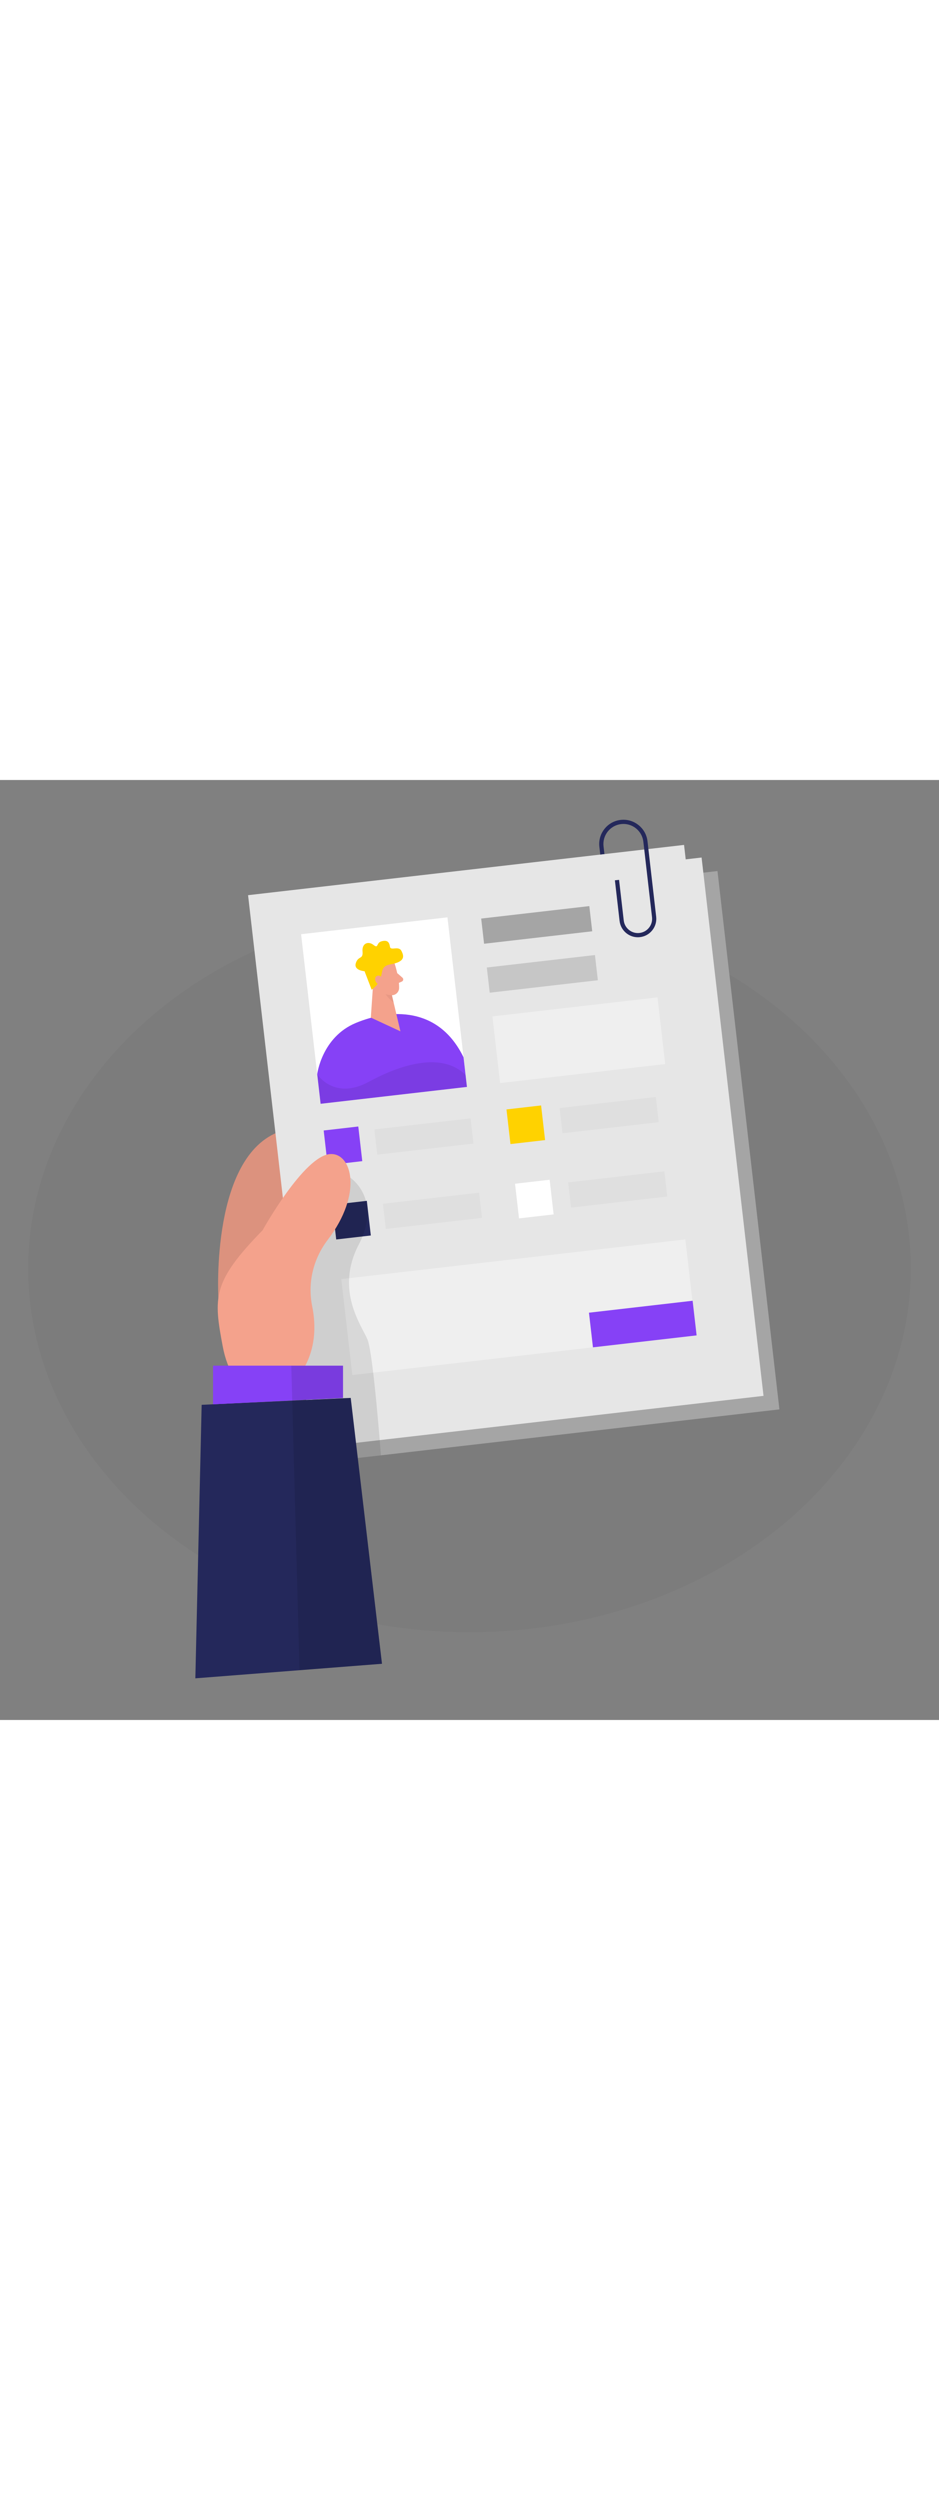 <svg id="_0256_personal_data" xmlns="http://www.w3.org/2000/svg" viewBox="0 0 500 500" data-imageid="personal-data-30" imageName="Personal Data" class="illustrations_image" style="width: 188px;"><rect x="0" y="0" width="500" height="500" fill="#808080" stroke="none"/><defs><style>.cls-1_personal-data-30{fill:#fff;}.cls-2_personal-data-30{opacity:.11;}.cls-2_personal-data-30,.cls-3_personal-data-30,.cls-4_personal-data-30,.cls-5_personal-data-30,.cls-6_personal-data-30,.cls-7_personal-data-30,.cls-8_personal-data-30{fill:none;}.cls-9_personal-data-30{fill:#f4a28c;}.cls-10_personal-data-30{fill:#a5a5a5;}.cls-11_personal-data-30{fill:#ce8172;}.cls-12_personal-data-30{fill:#e6e6e6;}.cls-3_personal-data-30{opacity:.03;}.cls-4_personal-data-30{opacity:.08;}.cls-5_personal-data-30{opacity:.5;}.cls-6_personal-data-30{opacity:.36;}.cls-7_personal-data-30{opacity:.31;}.cls-13_personal-data-30{fill:#24285b;}.cls-14_personal-data-30{fill:#000001;}.cls-15_personal-data-30{fill:#ffd200;}.cls-8_personal-data-30{opacity:.1;}.cls-16_personal-data-30{fill:#68e1fd;}</style></defs><g id="bg_personal-data-30" class="cls-3_personal-data-30"><ellipse class="cls-14_personal-data-30" cx="250" cy="259.85" rx="235.01" ry="193.48"/></g><g id="cv_personal-data-30"><path class="cls-9_personal-data-30" d="m116.29,275.56s-4.55-78.49,35.12-89.35c39.67-10.86,92.7,99.95-.32,139.06l-34.8-49.71Z"/><g class="cls-8_personal-data-30"><path class="cls-14_personal-data-30" d="m116.29,275.56s-4.55-78.49,35.12-89.35c39.67-10.86,92.7,99.95-.32,139.06l-34.8-49.71Z"/></g><rect class="cls-10_personal-data-30" x="158.85" y="61.23" width="240.48" height="288.25" transform="translate(-21.67 33.29) rotate(-6.57)"/><rect class="cls-12_personal-data-30" x="157.15" y="53.65" width="233.69" height="288.25" transform="translate(-20.83 32.66) rotate(-6.57)"/><rect class="cls-12_personal-data-30" x="147.82" y="46.94" width="233.69" height="288.25" transform="translate(-20.13 31.55) rotate(-6.57)"/><rect class="cls-1_personal-data-30" x="165.27" y="77.24" width="78.44" height="90.8" transform="translate(-12.69 24.21) rotate(-6.57)"/><path class="cls-16_personal-data-30 targetColor" d="m168.91,156.49s2.4-19.72,20.58-27.26c18.19-7.54,44.08-8.97,57.34,18.29l1.81,15.74-77.92,8.98-1.81-15.74Z" style="fill: rgb(134, 65, 246);"/><polygon class="cls-9_personal-data-30" points="199.19 101.06 197.46 126.39 213.23 133.7 207.12 107.94 199.19 101.06"/><g class="cls-7_personal-data-30"><path class="cls-11_personal-data-30" d="m208.24,111.93s-2.62-.29-4.76-2.29c0,0,.61,4.61,6.1,8.72l-1.34-6.43Z"/></g><path class="cls-9_personal-data-30" d="m210.25,98.01s2.39,7.37,2.27,12.67c-.05,2.15-1.85,3.88-4,3.8-2.67-.1-6.24-1-8-4.79l-3.78-6.08s-2.23-3.89,1.32-7.93,10.96-2.23,12.19,2.33Z"/><path class="cls-9_personal-data-30" d="m211.52,102.73l2.77,2.42c.69.6.51,1.71-.32,2.07l-2.76,1.21.31-5.7Z"/><path class="cls-15_personal-data-30" d="m197.9,111.54l-3.79-9.83s-5.95-.35-4.62-4.36c1.33-4.01,3.95-1.73,3.55-6.12-.4-4.39,3.06-5.67,5.85-3.49,2.8,2.18,1.24-1.13,4.33-1.95,3.09-.82,4.08.5,4.42,2.88s4.59-.67,6.1,2.22,2,5.81-5.78,7.17c-7.77,1.36-1.45,7.18-10.07,13.49Z"/><path class="cls-9_personal-data-30" d="m203.72,106.32s-.73-2.89-2.86-2.17c-2.13.73-1.11,4.91,1.95,4.62l.91-2.46Z"/><g class="cls-4_personal-data-30"><path class="cls-14_personal-data-30" d="m168.91,156.49s8.87,14.15,27.52,4.03c18.65-10.12,39.42-15.47,51.48-3.61l.73,6.35-77.92,8.98-1.81-15.74Z"/></g><rect class="cls-10_personal-data-30" x="256.8" y="70.34" width="57.96" height="13.49" transform="translate(-6.94 33.21) rotate(-6.57)"/><g class="cls-5_personal-data-30"><rect class="cls-10_personal-data-30" x="259.8" y="96.37" width="57.96" height="13.49" transform="translate(-9.9 33.73) rotate(-6.57)"/></g><g class="cls-2_personal-data-30"><rect class="cls-10_personal-data-30" x="199.95" y="182.88" width="51.56" height="13.49" transform="translate(-20.22 27.08) rotate(-6.57)"/></g><g class="cls-2_personal-data-30"><rect class="cls-10_personal-data-30" x="204.5" y="222.41" width="51.56" height="13.49" transform="translate(-24.71 27.86) rotate(-6.57)"/></g><g class="cls-2_personal-data-30"><rect class="cls-10_personal-data-30" x="298.6" y="171.51" width="51.56" height="13.49" transform="translate(-18.27 38.29) rotate(-6.57)"/></g><g class="cls-2_personal-data-30"><rect class="cls-10_personal-data-30" x="303.15" y="211.05" width="51.56" height="13.49" transform="translate(-22.76 39.08) rotate(-6.57)"/></g><g class="cls-6_personal-data-30"><rect class="cls-1_personal-data-30" x="263.97" y="120.57" width="88.48" height="35.7" transform="translate(-13.82 36.18) rotate(-6.57)"/></g><g class="cls-6_personal-data-30"><rect class="cls-1_personal-data-30" x="184.07" y="254.75" width="184.42" height="51.39" transform="translate(-30.28 33.46) rotate(-6.57)"/></g><rect class="cls-16_personal-data-30 targetColor" x="173.36" y="185.31" width="18.55" height="18.55" transform="translate(-21.07 22.18) rotate(-6.57)" style="fill: rgb(134, 65, 246);"/><rect class="cls-15_personal-data-30" x="270.7" y="174.1" width="18.55" height="18.55" transform="translate(-19.15 33.25) rotate(-6.57)"/><rect class="cls-13_personal-data-30" x="177.91" y="224.85" width="18.55" height="18.55" transform="translate(-25.56 22.96) rotate(-6.57)"/><rect class="cls-1_personal-data-30" x="275.25" y="213.63" width="18.55" height="18.55" transform="translate(-23.64 34.03) rotate(-6.57)"/><rect class="cls-16_personal-data-30 targetColor" x="314.5" y="280.11" width="55.56" height="18.55" transform="translate(-30.87 41.07) rotate(-6.57)" style="fill: rgb(134, 65, 246);"/><g class="cls-8_personal-data-30"><path class="cls-14_personal-data-30" d="m186.49,211.51s17.23,11.3,4.52,35.65c-12.7,24.35,1.58,43.05,4.67,50.46,3.09,7.41,7.15,61.6,7.15,61.6l-28.05,3.33-14.5-56.6,6.03-57.03,20.18-37.41Z"/></g><path class="cls-13_personal-data-30" d="m339.64,83.65c-2.2,0-4.33-.74-6.08-2.13-2.05-1.63-3.35-3.96-3.65-6.56l-2.49-21.6,2.22-.25,2.49,21.6c.23,2.01,1.23,3.81,2.82,5.07,1.59,1.26,3.57,1.83,5.58,1.59,2.01-.23,3.81-1.23,5.07-2.82,1.26-1.59,1.82-3.57,1.59-5.58l-4.62-40.14c-.67-5.84-5.98-10.06-11.82-9.38-5.84.67-10.05,5.98-9.38,11.82l.48,4.12-2.22.25-.48-4.12c-.81-7.07,4.27-13.48,11.34-14.29,7.05-.81,13.48,4.27,14.29,11.34l4.62,40.14c.3,2.6-.43,5.17-2.06,7.22-1.63,2.05-3.96,3.35-6.56,3.65-.38.04-.76.07-1.14.07Z"/><path class="cls-9_personal-data-30" d="m139.82,239.51s22.04-39.7,36.03-40.54c11.54-.69,17.5,21.02-1.32,45.61-7.72,10.09-10.83,22.89-8.3,35.34,2.09,10.29,2.05,23.23-5.72,35.12-16.34,25.01-36.9,12.75-41.88-13.6-4.97-26.35-5.68-34.38,21.19-61.94Z"/><polygon class="cls-13_personal-data-30" points="186.75 328.68 203.4 470.1 104.02 477.84 107.38 332.36 186.75 328.68"/><polygon class="cls-16_personal-data-30 targetColor" points="113.5 332.07 113.5 311.57 182.63 311.57 182.63 328.68 113.5 332.07" style="fill: rgb(134, 65, 246);"/><polygon class="cls-16_personal-data-30 targetColor" points="113.5 332.07 113.5 311.57 182.63 311.57 182.63 328.68 113.5 332.07" style="fill: rgb(134, 65, 246);"/><g class="cls-8_personal-data-30"><polygon class="cls-14_personal-data-30" points="155.11 311.57 159.48 473.52 203.4 470.1 186.75 328.68 182.63 328.68 182.63 311.57 155.11 311.57"/></g></g></svg>